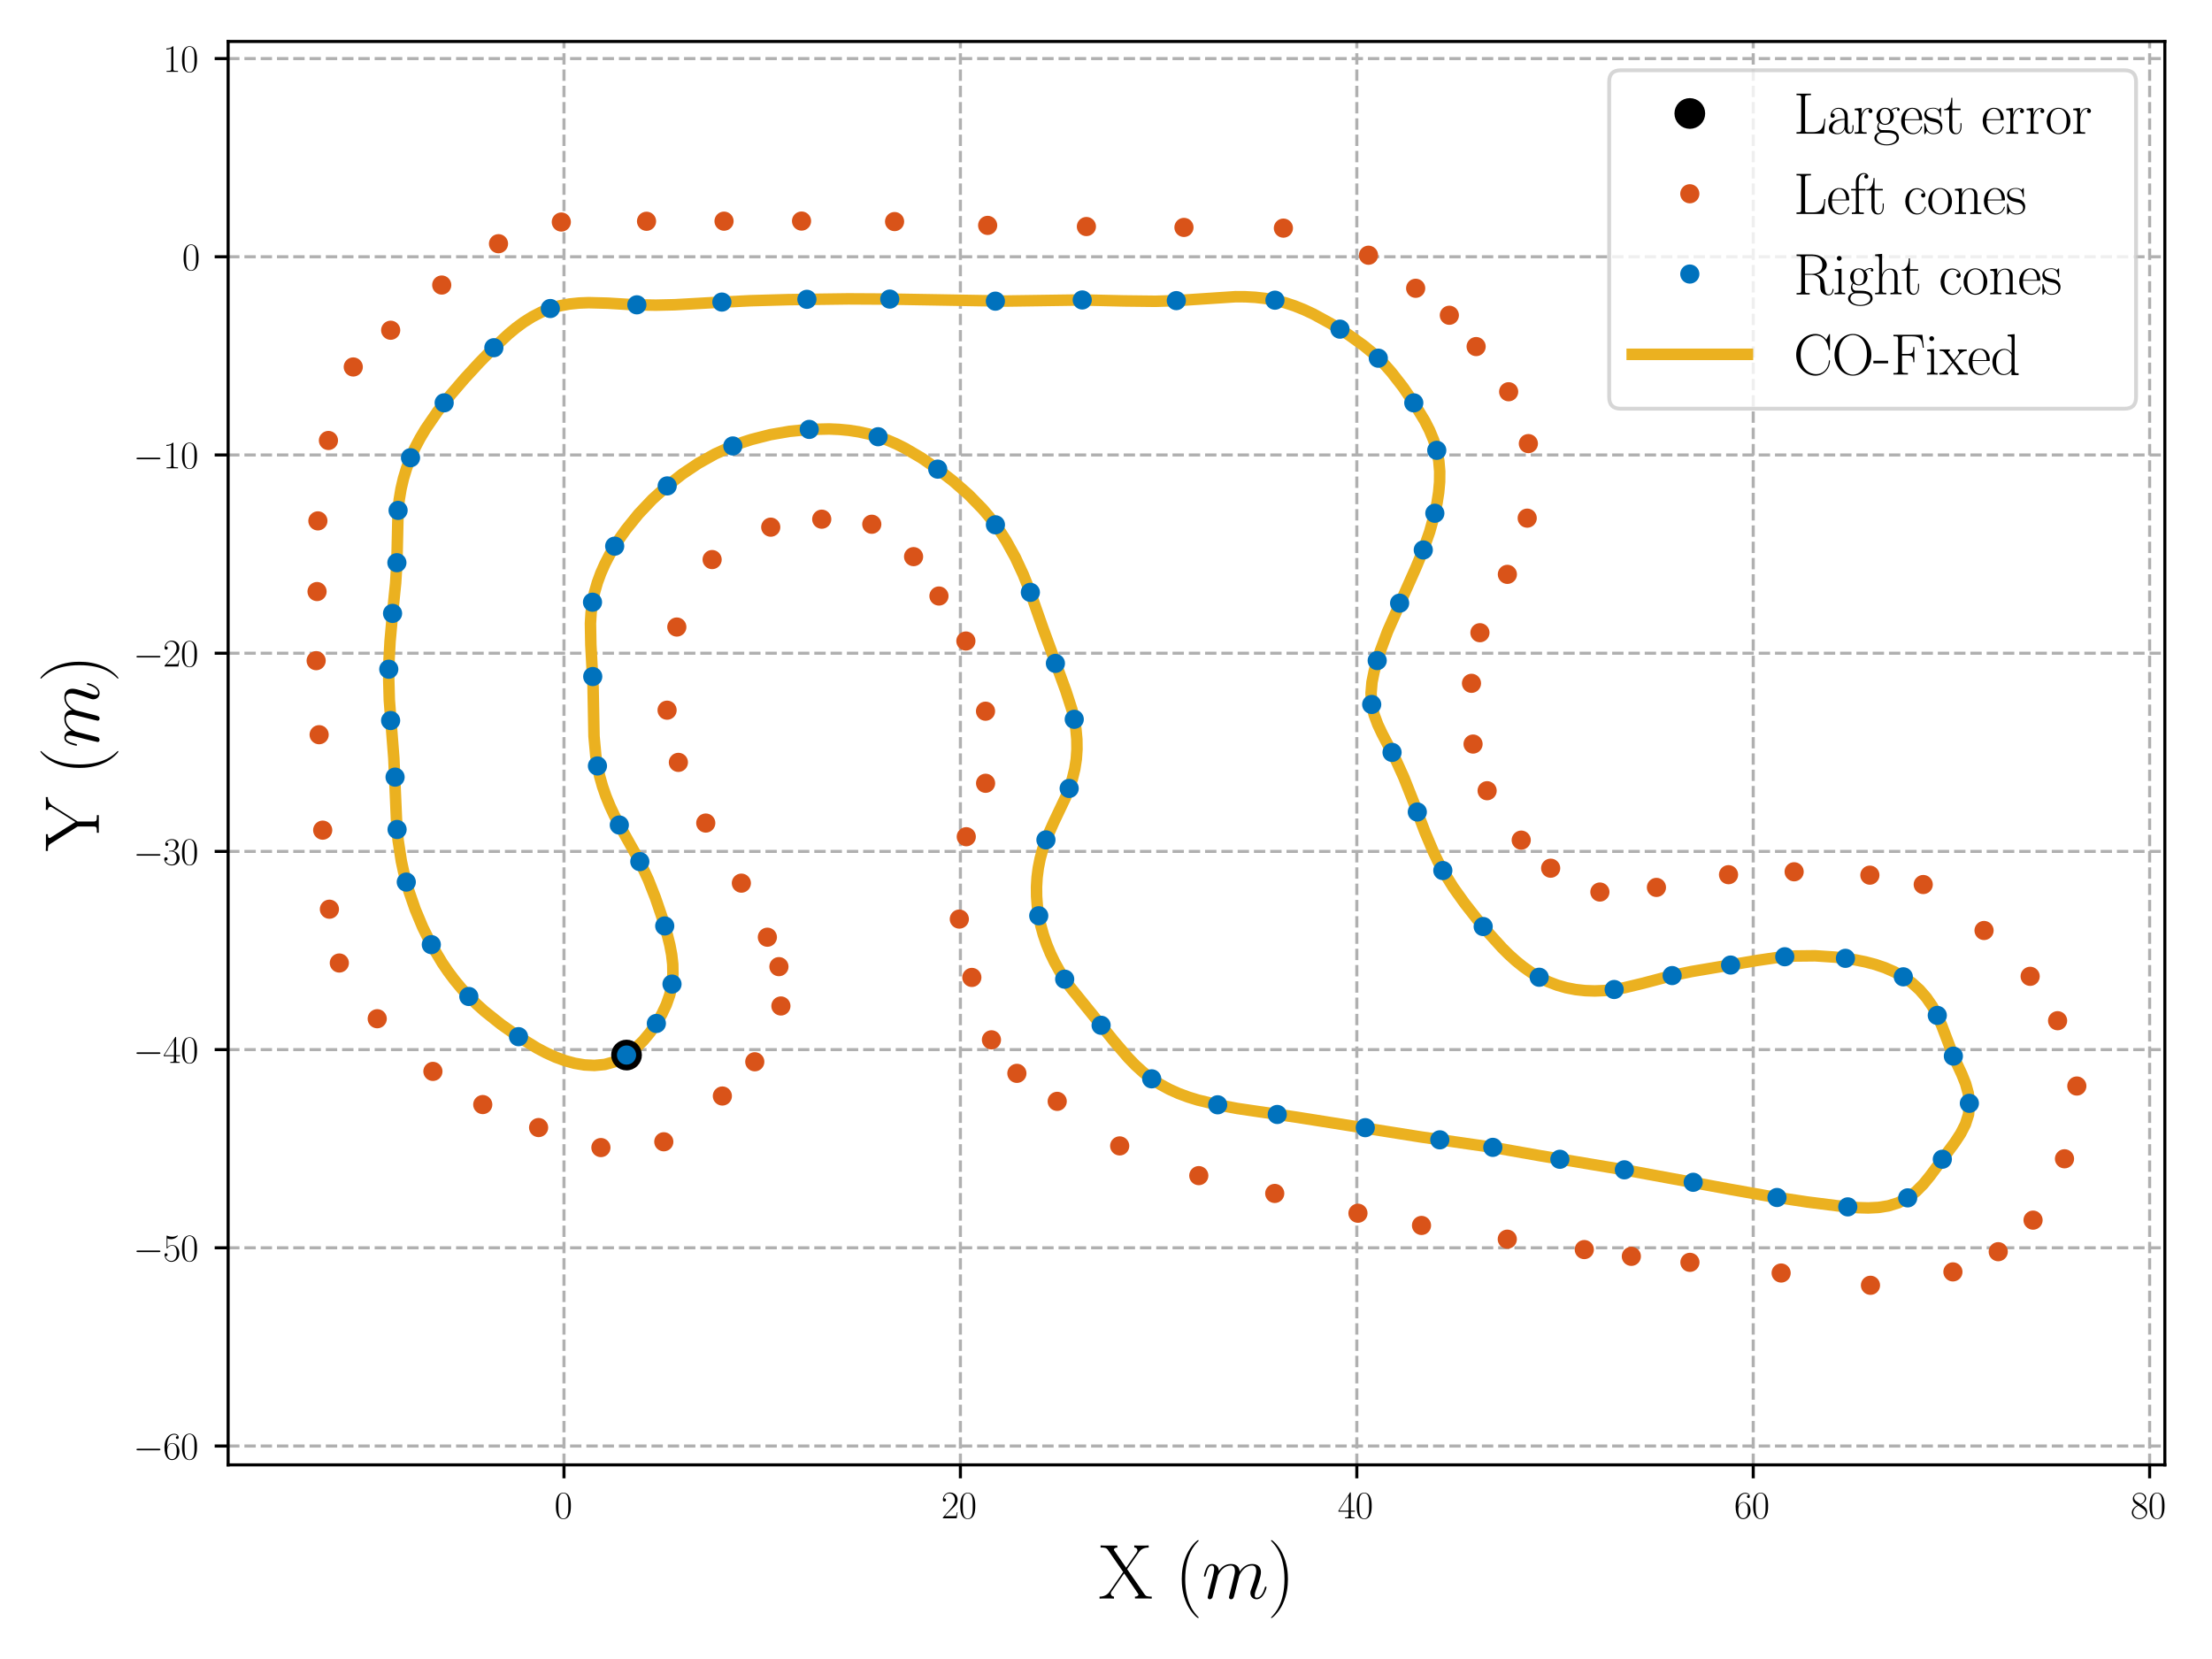 <?xml version="1.0" encoding="utf-8" standalone="no"?>
<!DOCTYPE svg PUBLIC "-//W3C//DTD SVG 1.1//EN"
  "http://www.w3.org/Graphics/SVG/1.1/DTD/svg11.dtd">
<svg xmlns:xlink="http://www.w3.org/1999/xlink" width="576pt" height="432pt" viewBox="0 0 576 432" xmlns="http://www.w3.org/2000/svg" version="1.1">
 <defs>
  <style type="text/css">*{stroke-linejoin: round; stroke-linecap: butt}</style>
 </defs>
 <g id="figure_1">
  <g id="patch_1">
   <path d="M 0 432 
L 576 432 
L 576 0 
L 0 0 
z
" style="fill: #ffffff"/>
  </g>
  <g id="axes_1">
   <g id="patch_2">
    <path d="M 59.402 381.454 
L 563.723 381.454 
L 563.723 10.8 
L 59.402 10.8 
z
" style="fill: #ffffff"/>
   </g>
   <g id="matplotlib.axis_1">
    <g id="xtick_1">
     <g id="line2d_1">
      <path d="M 146.861 381.454 
L 146.861 10.8 
" clip-path="url(#p20fcb6a737)" style="fill: none; stroke-dasharray: 2.96,1.28; stroke-dashoffset: 0; stroke: #b0b0b0; stroke-width: 0.8"/>
     </g>
     <g id="line2d_2">
      <defs>
       <path id="m876ca8ed08" d="M 0 0 
L 0 3.5 
" style="stroke: #000000; stroke-width: 0.8"/>
      </defs>
      <g>
       <use xlink:href="#m876ca8ed08" x="146.861" y="381.454" style="stroke: #000000; stroke-width: 0.8"/>
      </g>
     </g>
     <g id="text_1">
      <!-- $\mathdefault{0}$ -->
      <g transform="translate(144.371 395.372)scale(0.1 -0.1)">
       <defs>
        <path id="CMR17-30" d="M 2688 2025 
C 2688 2416 2682 3080 2413 3591 
C 2176 4039 1798 4198 1466 4198 
C 1158 4198 768 4058 525 3597 
C 269 3118 243 2524 243 2025 
C 243 1661 250 1106 448 619 
C 723 -39 1216 -128 1466 -128 
C 1760 -128 2208 -7 2470 600 
C 2662 1042 2688 1559 2688 2025 
z
M 1466 -26 
C 1056 -26 813 325 723 812 
C 653 1188 653 1738 653 2096 
C 653 2588 653 2997 736 3387 
C 858 3929 1216 4096 1466 4096 
C 1728 4096 2067 3923 2189 3400 
C 2272 3036 2278 2607 2278 2096 
C 2278 1680 2278 1169 2202 792 
C 2067 95 1690 -26 1466 -26 
z
" transform="scale(0.016)"/>
       </defs>
       <use xlink:href="#CMR17-30" transform="scale(0.996)"/>
      </g>
     </g>
    </g>
    <g id="xtick_2">
     <g id="line2d_3">
      <path d="M 250.087 381.454 
L 250.087 10.8 
" clip-path="url(#p20fcb6a737)" style="fill: none; stroke-dasharray: 2.96,1.28; stroke-dashoffset: 0; stroke: #b0b0b0; stroke-width: 0.8"/>
     </g>
     <g id="line2d_4">
      <g>
       <use xlink:href="#m876ca8ed08" x="250.087" y="381.454" style="stroke: #000000; stroke-width: 0.8"/>
      </g>
     </g>
     <g id="text_2">
      <!-- $\mathdefault{20}$ -->
      <g transform="translate(245.106 395.372)scale(0.1 -0.1)">
       <defs>
        <path id="CMR17-32" d="M 2669 989 
L 2554 989 
C 2490 536 2438 459 2413 420 
C 2381 369 1920 369 1830 369 
L 602 369 
C 832 619 1280 1072 1824 1597 
C 2214 1967 2669 2402 2669 3035 
C 2669 3790 2067 4224 1395 4224 
C 691 4224 262 3604 262 3030 
C 262 2780 448 2748 525 2748 
C 589 2748 781 2787 781 3010 
C 781 3207 614 3264 525 3264 
C 486 3264 448 3258 422 3245 
C 544 3790 915 4058 1306 4058 
C 1862 4058 2227 3617 2227 3035 
C 2227 2479 1901 2000 1536 1584 
L 262 146 
L 262 0 
L 2515 0 
L 2669 989 
z
" transform="scale(0.016)"/>
       </defs>
       <use xlink:href="#CMR17-32" transform="scale(0.996)"/>
       <use xlink:href="#CMR17-30" transform="translate(45.69 0)scale(0.996)"/>
      </g>
     </g>
    </g>
    <g id="xtick_3">
     <g id="line2d_5">
      <path d="M 353.313 381.454 
L 353.313 10.8 
" clip-path="url(#p20fcb6a737)" style="fill: none; stroke-dasharray: 2.96,1.28; stroke-dashoffset: 0; stroke: #b0b0b0; stroke-width: 0.8"/>
     </g>
     <g id="line2d_6">
      <g>
       <use xlink:href="#m876ca8ed08" x="353.313" y="381.454" style="stroke: #000000; stroke-width: 0.8"/>
      </g>
     </g>
     <g id="text_3">
      <!-- $\mathdefault{40}$ -->
      <g transform="translate(348.331 395.372)scale(0.1 -0.1)">
       <defs>
        <path id="CMR17-34" d="M 2150 4122 
C 2150 4256 2144 4256 2029 4256 
L 128 1254 
L 128 1088 
L 1779 1088 
L 1779 457 
C 1779 224 1766 160 1318 160 
L 1197 160 
L 1197 0 
C 1402 0 1747 0 1965 0 
C 2182 0 2528 0 2733 0 
L 2733 160 
L 2611 160 
C 2163 160 2150 224 2150 457 
L 2150 1088 
L 2803 1088 
L 2803 1254 
L 2150 1254 
L 2150 4122 
z
M 1798 3703 
L 1798 1254 
L 256 1254 
L 1798 3703 
z
" transform="scale(0.016)"/>
       </defs>
       <use xlink:href="#CMR17-34" transform="scale(0.996)"/>
       <use xlink:href="#CMR17-30" transform="translate(45.69 0)scale(0.996)"/>
      </g>
     </g>
    </g>
    <g id="xtick_4">
     <g id="line2d_7">
      <path d="M 456.538 381.454 
L 456.538 10.8 
" clip-path="url(#p20fcb6a737)" style="fill: none; stroke-dasharray: 2.96,1.28; stroke-dashoffset: 0; stroke: #b0b0b0; stroke-width: 0.8"/>
     </g>
     <g id="line2d_8">
      <g>
       <use xlink:href="#m876ca8ed08" x="456.538" y="381.454" style="stroke: #000000; stroke-width: 0.8"/>
      </g>
     </g>
     <g id="text_4">
      <!-- $\mathdefault{60}$ -->
      <g transform="translate(451.557 395.372)scale(0.1 -0.1)">
       <defs>
        <path id="CMR17-36" d="M 678 2176 
C 678 3690 1395 4032 1811 4032 
C 1946 4032 2272 4009 2400 3776 
C 2298 3776 2106 3776 2106 3553 
C 2106 3381 2246 3323 2336 3323 
C 2394 3323 2566 3348 2566 3560 
C 2566 3954 2246 4179 1805 4179 
C 1043 4179 243 3390 243 1984 
C 243 253 966 -128 1478 -128 
C 2099 -128 2688 427 2688 1283 
C 2688 2081 2170 2662 1517 2662 
C 1126 2662 838 2407 678 1960 
L 678 2176 
z
M 1478 25 
C 691 25 691 1200 691 1436 
C 691 1896 909 2560 1504 2560 
C 1613 2560 1926 2560 2138 2120 
C 2253 1870 2253 1609 2253 1289 
C 2253 944 2253 690 2118 434 
C 1978 171 1773 25 1478 25 
z
" transform="scale(0.016)"/>
       </defs>
       <use xlink:href="#CMR17-36" transform="scale(0.996)"/>
       <use xlink:href="#CMR17-30" transform="translate(45.69 0)scale(0.996)"/>
      </g>
     </g>
    </g>
    <g id="xtick_5">
     <g id="line2d_9">
      <path d="M 559.764 381.454 
L 559.764 10.8 
" clip-path="url(#p20fcb6a737)" style="fill: none; stroke-dasharray: 2.96,1.28; stroke-dashoffset: 0; stroke: #b0b0b0; stroke-width: 0.8"/>
     </g>
     <g id="line2d_10">
      <g>
       <use xlink:href="#m876ca8ed08" x="559.764" y="381.454" style="stroke: #000000; stroke-width: 0.8"/>
      </g>
     </g>
     <g id="text_5">
      <!-- $\mathdefault{80}$ -->
      <g transform="translate(554.783 395.372)scale(0.1 -0.1)">
       <defs>
        <path id="CMR17-38" d="M 1741 2264 
C 2144 2467 2554 2773 2554 3263 
C 2554 3841 1990 4179 1472 4179 
C 890 4179 378 3759 378 3180 
C 378 3021 416 2747 666 2505 
C 730 2442 998 2251 1171 2130 
C 883 1983 211 1634 211 934 
C 211 279 838 -128 1459 -128 
C 2144 -128 2720 362 2720 1010 
C 2720 1590 2330 1857 2074 2029 
L 1741 2264 
z
M 902 2822 
C 851 2854 595 3051 595 3351 
C 595 3739 998 4032 1459 4032 
C 1965 4032 2336 3676 2336 3262 
C 2336 2669 1670 2331 1638 2331 
C 1632 2331 1626 2331 1574 2370 
L 902 2822 
z
M 2080 1519 
C 2176 1449 2483 1240 2483 851 
C 2483 381 2010 25 1472 25 
C 890 25 448 438 448 940 
C 448 1443 838 1862 1280 2060 
L 2080 1519 
z
" transform="scale(0.016)"/>
       </defs>
       <use xlink:href="#CMR17-38" transform="scale(0.996)"/>
       <use xlink:href="#CMR17-30" transform="translate(45.69 0)scale(0.996)"/>
      </g>
     </g>
    </g>
    <g id="text_6">
     <!-- X ($m$) -->
     <g transform="translate(286.059 416.235)scale(0.2 -0.2)">
      <defs>
       <path id="CMR17-58" d="M 2336 2398 
L 3283 3753 
C 3379 3886 3571 4160 4096 4160 
L 4096 4332 
C 3949 4319 3706 4319 3552 4319 
C 3341 4319 3078 4319 2918 4332 
L 2918 4166 
C 3123 4147 3174 4020 3174 3918 
C 3174 3843 3142 3792 3098 3728 
L 2253 2513 
L 1306 3887 
C 1261 3956 1254 3975 1254 3994 
C 1254 4052 1325 4160 1536 4160 
L 1536 4319 
C 1331 4319 1018 4319 806 4319 
C 640 4319 320 4319 166 4332 
L 166 4160 
C 518 4160 634 4148 774 3951 
L 2010 2163 
L 896 549 
C 621 153 205 153 83 153 
L 83 -13 
C 230 0 474 0 627 0 
C 800 0 1101 0 1261 -13 
L 1261 153 
C 1062 172 1005 299 1005 401 
C 1005 483 1037 528 1069 572 
L 2093 2048 
L 3206 422 
C 3258 352 3258 333 3258 314 
C 3258 263 3200 153 2976 153 
L 2976 0 
C 3181 0 3494 0 3706 0 
C 3872 0 4192 0 4346 -13 
L 4346 153 
C 3936 153 3872 184 3744 363 
L 2336 2398 
z
" transform="scale(0.016)"/>
       <path id="CMR17-28" d="M 1958 -1561 
C 1958 -1555 1958 -1542 1939 -1523 
C 1645 -1224 858 -407 858 1581 
C 858 3569 1632 4379 1946 4697 
C 1946 4704 1958 4717 1958 4736 
C 1958 4755 1939 4768 1914 4768 
C 1843 4768 1299 4296 986 3594 
C 666 2887 576 2199 576 1588 
C 576 1128 621 351 1005 -471 
C 1312 -1135 1837 -1600 1914 -1600 
C 1946 -1600 1958 -1587 1958 -1561 
z
" transform="scale(0.016)"/>
       <path id="CMMI12-6d" d="M 1318 1871 
C 1331 1910 1491 2229 1728 2433 
C 1894 2586 2112 2689 2362 2689 
C 2618 2689 2707 2497 2707 2242 
C 2707 2203 2707 2076 2630 1775 
L 2470 1118 
C 2419 926 2298 453 2285 383 
C 2259 287 2221 121 2221 96 
C 2221 6 2291 -64 2387 -64 
C 2579 -64 2611 83 2669 313 
L 3053 1839 
C 3066 1890 3398 2689 4102 2689 
C 4358 2689 4448 2497 4448 2242 
C 4448 1884 4198 1188 4058 805 
C 4000 651 3968 568 3968 453 
C 3968 166 4166 -64 4474 -64 
C 5069 -64 5293 875 5293 913 
C 5293 945 5267 971 5229 971 
C 5171 971 5165 952 5133 843 
C 4986 332 4749 64 4493 64 
C 4429 64 4326 64 4326 269 
C 4326 436 4403 640 4429 710 
C 4544 1018 4832 1773 4832 2145 
C 4832 2528 4608 2816 4122 2816 
C 3693 2816 3347 2574 3091 2197 
C 3072 2542 2861 2816 2381 2816 
C 1811 2816 1510 2415 1395 2255 
C 1376 2618 1114 2816 832 2816 
C 646 2816 499 2727 378 2484 
C 262 2254 173 1865 173 1839 
C 173 1814 198 1782 243 1782 
C 294 1782 301 1788 339 1935 
C 435 2312 557 2689 813 2689 
C 960 2689 1011 2586 1011 2395 
C 1011 2254 947 2005 902 1807 
L 723 1118 
C 698 996 627 709 595 594 
C 550 428 480 128 480 96 
C 480 6 550 -64 646 -64 
C 723 -64 813 -26 864 70 
C 877 102 934 326 966 453 
L 1107 1028 
L 1318 1871 
z
" transform="scale(0.016)"/>
       <path id="CMR17-29" d="M 1683 1581 
C 1683 2040 1638 2817 1254 3639 
C 947 4303 422 4768 346 4768 
C 326 4768 301 4761 301 4729 
C 301 4717 307 4710 314 4697 
C 621 4378 1402 3568 1402 1584 
C 1402 -407 627 -1217 314 -1537 
C 307 -1549 301 -1556 301 -1568 
C 301 -1600 326 -1600 346 -1600 
C 416 -1600 960 -1128 1274 -426 
C 1594 281 1683 969 1683 1581 
z
" transform="scale(0.016)"/>
      </defs>
      <use xlink:href="#CMR17-58" transform="scale(0.996)"/>
      <use xlink:href="#CMR17-28" transform="translate(99.148 0)scale(0.996)"/>
      <use xlink:href="#CMMI12-6d" transform="translate(134.429 0)scale(0.996)"/>
      <use xlink:href="#CMR17-29" transform="translate(219.756 0)scale(0.996)"/>
     </g>
    </g>
   </g>
   <g id="matplotlib.axis_2">
    <g id="ytick_1">
     <g id="line2d_11">
      <path d="M 59.402 376.543 
L 563.723 376.543 
" clip-path="url(#p20fcb6a737)" style="fill: none; stroke-dasharray: 2.96,1.28; stroke-dashoffset: 0; stroke: #b0b0b0; stroke-width: 0.8"/>
     </g>
     <g id="line2d_12">
      <defs>
       <path id="m0cee2a6d71" d="M 0 0 
L -3.5 0 
" style="stroke: #000000; stroke-width: 0.8"/>
      </defs>
      <g>
       <use xlink:href="#m0cee2a6d71" x="59.402" y="376.543" style="stroke: #000000; stroke-width: 0.8"/>
      </g>
     </g>
     <g id="text_7">
      <!-- $\mathdefault{−60}$ -->
      <g transform="translate(34.691 380.002)scale(0.1 -0.1)">
       <defs>
        <path id="CMSY10-0" d="M 4218 1472 
C 4326 1472 4442 1472 4442 1600 
C 4442 1728 4326 1728 4218 1728 
L 755 1728 
C 646 1728 531 1728 531 1600 
C 531 1472 646 1472 755 1472 
L 4218 1472 
z
" transform="scale(0.016)"/>
       </defs>
       <use xlink:href="#CMSY10-0" transform="scale(0.996)"/>
       <use xlink:href="#CMR17-36" transform="translate(77.487 0)scale(0.996)"/>
       <use xlink:href="#CMR17-30" transform="translate(123.178 0)scale(0.996)"/>
      </g>
     </g>
    </g>
    <g id="ytick_2">
     <g id="line2d_13">
      <path d="M 59.402 324.93 
L 563.723 324.93 
" clip-path="url(#p20fcb6a737)" style="fill: none; stroke-dasharray: 2.96,1.28; stroke-dashoffset: 0; stroke: #b0b0b0; stroke-width: 0.8"/>
     </g>
     <g id="line2d_14">
      <g>
       <use xlink:href="#m0cee2a6d71" x="59.402" y="324.93" style="stroke: #000000; stroke-width: 0.8"/>
      </g>
     </g>
     <g id="text_8">
      <!-- $\mathdefault{−50}$ -->
      <g transform="translate(34.691 328.389)scale(0.1 -0.1)">
       <defs>
        <path id="CMR17-35" d="M 730 3692 
C 794 3666 1056 3584 1325 3584 
C 1920 3584 2246 3911 2432 4100 
C 2432 4157 2432 4192 2394 4192 
C 2387 4192 2374 4192 2323 4163 
C 2099 4058 1837 3973 1517 3973 
C 1325 3973 1037 3999 723 4139 
C 653 4171 640 4171 634 4171 
C 602 4171 595 4164 595 4037 
L 595 2203 
C 595 2089 595 2057 659 2057 
C 691 2057 704 2070 736 2114 
C 941 2401 1222 2522 1542 2522 
C 1766 2522 2246 2382 2246 1289 
C 2246 1085 2246 715 2054 421 
C 1894 159 1645 25 1370 25 
C 947 25 518 320 403 814 
C 429 807 480 795 506 795 
C 589 795 749 840 749 1038 
C 749 1210 627 1280 506 1280 
C 358 1280 262 1190 262 1011 
C 262 454 704 -128 1382 -128 
C 2042 -128 2669 440 2669 1264 
C 2669 2030 2170 2624 1549 2624 
C 1222 2624 947 2503 730 2274 
L 730 3692 
z
" transform="scale(0.016)"/>
       </defs>
       <use xlink:href="#CMSY10-0" transform="scale(0.996)"/>
       <use xlink:href="#CMR17-35" transform="translate(77.487 0)scale(0.996)"/>
       <use xlink:href="#CMR17-30" transform="translate(123.178 0)scale(0.996)"/>
      </g>
     </g>
    </g>
    <g id="ytick_3">
     <g id="line2d_15">
      <path d="M 59.402 273.317 
L 563.723 273.317 
" clip-path="url(#p20fcb6a737)" style="fill: none; stroke-dasharray: 2.96,1.28; stroke-dashoffset: 0; stroke: #b0b0b0; stroke-width: 0.8"/>
     </g>
     <g id="line2d_16">
      <g>
       <use xlink:href="#m0cee2a6d71" x="59.402" y="273.317" style="stroke: #000000; stroke-width: 0.8"/>
      </g>
     </g>
     <g id="text_9">
      <!-- $\mathdefault{−40}$ -->
      <g transform="translate(34.691 276.776)scale(0.1 -0.1)">
       <use xlink:href="#CMSY10-0" transform="scale(0.996)"/>
       <use xlink:href="#CMR17-34" transform="translate(77.487 0)scale(0.996)"/>
       <use xlink:href="#CMR17-30" transform="translate(123.178 0)scale(0.996)"/>
      </g>
     </g>
    </g>
    <g id="ytick_4">
     <g id="line2d_17">
      <path d="M 59.402 221.704 
L 563.723 221.704 
" clip-path="url(#p20fcb6a737)" style="fill: none; stroke-dasharray: 2.96,1.28; stroke-dashoffset: 0; stroke: #b0b0b0; stroke-width: 0.8"/>
     </g>
     <g id="line2d_18">
      <g>
       <use xlink:href="#m0cee2a6d71" x="59.402" y="221.704" style="stroke: #000000; stroke-width: 0.8"/>
      </g>
     </g>
     <g id="text_10">
      <!-- $\mathdefault{−30}$ -->
      <g transform="translate(34.691 225.164)scale(0.1 -0.1)">
       <defs>
        <path id="CMR17-33" d="M 1414 2157 
C 1984 2157 2234 1662 2234 1090 
C 2234 320 1824 25 1453 25 
C 1114 25 563 194 390 693 
C 422 680 454 680 486 680 
C 640 680 755 782 755 948 
C 755 1133 614 1216 486 1216 
C 378 1216 211 1165 211 926 
C 211 335 787 -128 1466 -128 
C 2176 -128 2720 430 2720 1085 
C 2720 1707 2208 2157 1600 2227 
C 2086 2328 2554 2756 2554 3329 
C 2554 3820 2048 4179 1472 4179 
C 890 4179 378 3829 378 3329 
C 378 3110 544 3072 627 3072 
C 762 3072 877 3155 877 3321 
C 877 3486 762 3569 627 3569 
C 602 3569 570 3569 544 3557 
C 730 3959 1235 4032 1459 4032 
C 1683 4032 2106 3925 2106 3320 
C 2106 3143 2080 2828 1862 2550 
C 1670 2304 1453 2304 1242 2284 
C 1210 2284 1062 2269 1037 2269 
C 992 2263 966 2257 966 2208 
C 966 2163 973 2157 1101 2157 
L 1414 2157 
z
" transform="scale(0.016)"/>
       </defs>
       <use xlink:href="#CMSY10-0" transform="scale(0.996)"/>
       <use xlink:href="#CMR17-33" transform="translate(77.487 0)scale(0.996)"/>
       <use xlink:href="#CMR17-30" transform="translate(123.178 0)scale(0.996)"/>
      </g>
     </g>
    </g>
    <g id="ytick_5">
     <g id="line2d_19">
      <path d="M 59.402 170.092 
L 563.723 170.092 
" clip-path="url(#p20fcb6a737)" style="fill: none; stroke-dasharray: 2.96,1.28; stroke-dashoffset: 0; stroke: #b0b0b0; stroke-width: 0.8"/>
     </g>
     <g id="line2d_20">
      <g>
       <use xlink:href="#m0cee2a6d71" x="59.402" y="170.092" style="stroke: #000000; stroke-width: 0.8"/>
      </g>
     </g>
     <g id="text_11">
      <!-- $\mathdefault{−20}$ -->
      <g transform="translate(34.691 173.551)scale(0.1 -0.1)">
       <use xlink:href="#CMSY10-0" transform="scale(0.996)"/>
       <use xlink:href="#CMR17-32" transform="translate(77.487 0)scale(0.996)"/>
       <use xlink:href="#CMR17-30" transform="translate(123.178 0)scale(0.996)"/>
      </g>
     </g>
    </g>
    <g id="ytick_6">
     <g id="line2d_21">
      <path d="M 59.402 118.479 
L 563.723 118.479 
" clip-path="url(#p20fcb6a737)" style="fill: none; stroke-dasharray: 2.96,1.28; stroke-dashoffset: 0; stroke: #b0b0b0; stroke-width: 0.8"/>
     </g>
     <g id="line2d_22">
      <g>
       <use xlink:href="#m0cee2a6d71" x="59.402" y="118.479" style="stroke: #000000; stroke-width: 0.8"/>
      </g>
     </g>
     <g id="text_12">
      <!-- $\mathdefault{−10}$ -->
      <g transform="translate(34.691 121.938)scale(0.1 -0.1)">
       <defs>
        <path id="CMR17-31" d="M 1702 4058 
C 1702 4192 1696 4192 1606 4192 
C 1357 3916 979 3827 621 3827 
C 602 3827 570 3827 563 3808 
C 557 3795 557 3782 557 3648 
C 755 3648 1088 3686 1344 3839 
L 1344 461 
C 1344 236 1331 160 781 160 
L 589 160 
L 589 0 
C 896 0 1216 0 1523 0 
C 1830 0 2150 0 2458 0 
L 2458 160 
L 2266 160 
C 1715 160 1702 230 1702 458 
L 1702 4058 
z
" transform="scale(0.016)"/>
       </defs>
       <use xlink:href="#CMSY10-0" transform="scale(0.996)"/>
       <use xlink:href="#CMR17-31" transform="translate(77.487 0)scale(0.996)"/>
       <use xlink:href="#CMR17-30" transform="translate(123.178 0)scale(0.996)"/>
      </g>
     </g>
    </g>
    <g id="ytick_7">
     <g id="line2d_23">
      <path d="M 59.402 66.866 
L 563.723 66.866 
" clip-path="url(#p20fcb6a737)" style="fill: none; stroke-dasharray: 2.96,1.28; stroke-dashoffset: 0; stroke: #b0b0b0; stroke-width: 0.8"/>
     </g>
     <g id="line2d_24">
      <g>
       <use xlink:href="#m0cee2a6d71" x="59.402" y="66.866" style="stroke: #000000; stroke-width: 0.8"/>
      </g>
     </g>
     <g id="text_13">
      <!-- $\mathdefault{0}$ -->
      <g transform="translate(47.421 70.325)scale(0.1 -0.1)">
       <use xlink:href="#CMR17-30" transform="scale(0.996)"/>
      </g>
     </g>
    </g>
    <g id="ytick_8">
     <g id="line2d_25">
      <path d="M 59.402 15.253 
L 563.723 15.253 
" clip-path="url(#p20fcb6a737)" style="fill: none; stroke-dasharray: 2.96,1.28; stroke-dashoffset: 0; stroke: #b0b0b0; stroke-width: 0.8"/>
     </g>
     <g id="line2d_26">
      <g>
       <use xlink:href="#m0cee2a6d71" x="59.402" y="15.253" style="stroke: #000000; stroke-width: 0.8"/>
      </g>
     </g>
     <g id="text_14">
      <!-- $\mathdefault{10}$ -->
      <g transform="translate(42.439 18.712)scale(0.1 -0.1)">
       <use xlink:href="#CMR17-31" transform="scale(0.996)"/>
       <use xlink:href="#CMR17-30" transform="translate(45.69 0)scale(0.996)"/>
      </g>
     </g>
    </g>
    <g id="text_15">
     <!-- Y ($m$) -->
     <g transform="translate(25.726 221.631)rotate(-90)scale(0.2 -0.2)">
      <defs>
       <path id="CMR17-59" d="M 3706 3766 
C 3955 4160 4301 4160 4416 4160 
L 4416 4332 
C 4269 4319 4102 4319 3942 4319 
C 3782 4319 3526 4319 3373 4332 
L 3373 4160 
C 3533 4160 3616 4077 3616 3957 
C 3616 3881 3584 3830 3533 3747 
L 2381 1912 
L 1120 3912 
C 1075 3988 1069 3994 1069 4039 
C 1069 4160 1293 4160 1382 4160 
L 1382 4319 
C 1178 4319 864 4319 653 4319 
C 486 4319 166 4319 13 4332 
L 13 4160 
C 378 4160 480 4141 595 3958 
L 2010 1728 
L 2010 445 
C 2010 160 1939 160 1498 160 
L 1498 0 
C 1683 0 2016 0 2214 0 
C 2413 0 2752 0 2938 0 
L 2938 160 
C 2477 160 2419 160 2419 471 
L 2419 1728 
L 3706 3766 
z
" transform="scale(0.016)"/>
      </defs>
      <use xlink:href="#CMR17-59" transform="scale(0.996)"/>
      <use xlink:href="#CMR17-28" transform="translate(99.148 0)scale(0.996)"/>
      <use xlink:href="#CMMI12-6d" transform="translate(134.429 0)scale(0.996)"/>
      <use xlink:href="#CMR17-29" transform="translate(219.756 0)scale(0.996)"/>
     </g>
    </g>
   </g>
   <g id="line2d_27">
    <defs>
     <path id="mcbbede710e" d="M 0 2 
C 0.53 2 1.039 1.789 1.414 1.414 
C 1.789 1.039 2 0.53 2 0 
C 2 -0.53 1.789 -1.039 1.414 -1.414 
C 1.039 -1.789 0.53 -2 0 -2 
C -0.53 -2 -1.039 -1.789 -1.414 -1.414 
C -1.789 -1.039 -2 -0.53 -2 0 
C -2 0.53 -1.789 1.039 -1.414 1.414 
C -1.039 1.789 -0.53 2 0 2 
z
" style="stroke: #d95319"/>
    </defs>
    <g clip-path="url(#p20fcb6a737)">
     <use xlink:href="#mcbbede710e" x="168.354" y="57.619" style="fill: #d95319; stroke: #d95319"/>
     <use xlink:href="#mcbbede710e" x="188.537" y="57.593" style="fill: #d95319; stroke: #d95319"/>
     <use xlink:href="#mcbbede710e" x="208.72" y="57.566" style="fill: #d95319; stroke: #d95319"/>
     <use xlink:href="#mcbbede710e" x="232.946" y="57.699" style="fill: #d95319; stroke: #d95319"/>
     <use xlink:href="#mcbbede710e" x="257.183" y="58.692" style="fill: #d95319; stroke: #d95319"/>
     <use xlink:href="#mcbbede710e" x="282.896" y="58.991" style="fill: #d95319; stroke: #d95319"/>
     <use xlink:href="#mcbbede710e" x="308.301" y="59.22" style="fill: #d95319; stroke: #d95319"/>
     <use xlink:href="#mcbbede710e" x="334.194" y="59.403" style="fill: #d95319; stroke: #d95319"/>
     <use xlink:href="#mcbbede710e" x="356.355" y="66.462" style="fill: #d95319; stroke: #d95319"/>
     <use xlink:href="#mcbbede710e" x="368.637" y="75.07" style="fill: #d95319; stroke: #d95319"/>
     <use xlink:href="#mcbbede710e" x="377.405" y="82.094" style="fill: #d95319; stroke: #d95319"/>
     <use xlink:href="#mcbbede710e" x="384.381" y="90.247" style="fill: #d95319; stroke: #d95319"/>
     <use xlink:href="#mcbbede710e" x="392.849" y="102.01" style="fill: #d95319; stroke: #d95319"/>
     <use xlink:href="#mcbbede710e" x="397.983" y="115.515" style="fill: #d95319; stroke: #d95319"/>
     <use xlink:href="#mcbbede710e" x="397.681" y="134.925" style="fill: #d95319; stroke: #d95319"/>
     <use xlink:href="#mcbbede710e" x="392.516" y="149.562" style="fill: #d95319; stroke: #d95319"/>
     <use xlink:href="#mcbbede710e" x="385.371" y="164.757" style="fill: #d95319; stroke: #d95319"/>
     <use xlink:href="#mcbbede710e" x="383.172" y="177.935" style="fill: #d95319; stroke: #d95319"/>
     <use xlink:href="#mcbbede710e" x="383.582" y="193.752" style="fill: #d95319; stroke: #d95319"/>
     <use xlink:href="#mcbbede710e" x="387.243" y="205.903" style="fill: #d95319; stroke: #d95319"/>
     <use xlink:href="#mcbbede710e" x="396.123" y="218.768" style="fill: #d95319; stroke: #d95319"/>
     <use xlink:href="#mcbbede710e" x="403.788" y="226.078" style="fill: #d95319; stroke: #d95319"/>
     <use xlink:href="#mcbbede710e" x="416.608" y="232.284" style="fill: #d95319; stroke: #d95319"/>
     <use xlink:href="#mcbbede710e" x="431.331" y="231.081" style="fill: #d95319; stroke: #d95319"/>
     <use xlink:href="#mcbbede710e" x="450.104" y="227.767" style="fill: #d95319; stroke: #d95319"/>
     <use xlink:href="#mcbbede710e" x="467.19" y="227.01" style="fill: #d95319; stroke: #d95319"/>
     <use xlink:href="#mcbbede710e" x="486.911" y="227.889" style="fill: #d95319; stroke: #d95319"/>
     <use xlink:href="#mcbbede710e" x="500.806" y="230.33" style="fill: #d95319; stroke: #d95319"/>
     <use xlink:href="#mcbbede710e" x="516.642" y="242.299" style="fill: #d95319; stroke: #d95319"/>
     <use xlink:href="#mcbbede710e" x="528.648" y="254.233" style="fill: #d95319; stroke: #d95319"/>
     <use xlink:href="#mcbbede710e" x="535.794" y="265.792" style="fill: #d95319; stroke: #d95319"/>
     <use xlink:href="#mcbbede710e" x="540.8" y="282.8" style="fill: #d95319; stroke: #d95319"/>
     <use xlink:href="#mcbbede710e" x="537.591" y="301.746" style="fill: #d95319; stroke: #d95319"/>
     <use xlink:href="#mcbbede710e" x="529.403" y="317.722" style="fill: #d95319; stroke: #d95319"/>
     <use xlink:href="#mcbbede710e" x="520.337" y="325.939" style="fill: #d95319; stroke: #d95319"/>
     <use xlink:href="#mcbbede710e" x="508.536" y="331.197" style="fill: #d95319; stroke: #d95319"/>
     <use xlink:href="#mcbbede710e" x="487.065" y="334.687" style="fill: #d95319; stroke: #d95319"/>
     <use xlink:href="#mcbbede710e" x="463.806" y="331.491" style="fill: #d95319; stroke: #d95319"/>
     <use xlink:href="#mcbbede710e" x="440.054" y="328.714" style="fill: #d95319; stroke: #d95319"/>
     <use xlink:href="#mcbbede710e" x="424.799" y="327.146" style="fill: #d95319; stroke: #d95319"/>
     <use xlink:href="#mcbbede710e" x="412.547" y="325.387" style="fill: #d95319; stroke: #d95319"/>
     <use xlink:href="#mcbbede710e" x="392.493" y="322.679" style="fill: #d95319; stroke: #d95319"/>
     <use xlink:href="#mcbbede710e" x="370.157" y="319.103" style="fill: #d95319; stroke: #d95319"/>
     <use xlink:href="#mcbbede710e" x="353.609" y="315.923" style="fill: #d95319; stroke: #d95319"/>
     <use xlink:href="#mcbbede710e" x="331.939" y="310.769" style="fill: #d95319; stroke: #d95319"/>
     <use xlink:href="#mcbbede710e" x="312.161" y="306.131" style="fill: #d95319; stroke: #d95319"/>
     <use xlink:href="#mcbbede710e" x="291.566" y="298.392" style="fill: #d95319; stroke: #d95319"/>
     <use xlink:href="#mcbbede710e" x="275.295" y="286.791" style="fill: #d95319; stroke: #d95319"/>
     <use xlink:href="#mcbbede710e" x="264.794" y="279.499" style="fill: #d95319; stroke: #d95319"/>
     <use xlink:href="#mcbbede710e" x="258.171" y="270.769" style="fill: #d95319; stroke: #d95319"/>
     <use xlink:href="#mcbbede710e" x="253.066" y="254.518" style="fill: #d95319; stroke: #d95319"/>
     <use xlink:href="#mcbbede710e" x="249.807" y="239.327" style="fill: #d95319; stroke: #d95319"/>
     <use xlink:href="#mcbbede710e" x="251.615" y="217.881" style="fill: #d95319; stroke: #d95319"/>
     <use xlink:href="#mcbbede710e" x="256.645" y="203.965" style="fill: #d95319; stroke: #d95319"/>
     <use xlink:href="#mcbbede710e" x="256.627" y="185.196" style="fill: #d95319; stroke: #d95319"/>
     <use xlink:href="#mcbbede710e" x="251.512" y="166.92" style="fill: #d95319; stroke: #d95319"/>
     <use xlink:href="#mcbbede710e" x="244.502" y="155.202" style="fill: #d95319; stroke: #d95319"/>
     <use xlink:href="#mcbbede710e" x="237.894" y="144.947" style="fill: #d95319; stroke: #d95319"/>
     <use xlink:href="#mcbbede710e" x="227.011" y="136.512" style="fill: #d95319; stroke: #d95319"/>
     <use xlink:href="#mcbbede710e" x="213.978" y="135.195" style="fill: #d95319; stroke: #d95319"/>
     <use xlink:href="#mcbbede710e" x="200.7" y="137.272" style="fill: #d95319; stroke: #d95319"/>
     <use xlink:href="#mcbbede710e" x="185.436" y="145.711" style="fill: #d95319; stroke: #d95319"/>
     <use xlink:href="#mcbbede710e" x="176.241" y="163.278" style="fill: #d95319; stroke: #d95319"/>
     <use xlink:href="#mcbbede710e" x="173.707" y="184.932" style="fill: #d95319; stroke: #d95319"/>
     <use xlink:href="#mcbbede710e" x="176.651" y="198.521" style="fill: #d95319; stroke: #d95319"/>
     <use xlink:href="#mcbbede710e" x="183.778" y="214.32" style="fill: #d95319; stroke: #d95319"/>
     <use xlink:href="#mcbbede710e" x="193.05" y="229.969" style="fill: #d95319; stroke: #d95319"/>
     <use xlink:href="#mcbbede710e" x="199.821" y="244.047" style="fill: #d95319; stroke: #d95319"/>
     <use xlink:href="#mcbbede710e" x="202.831" y="251.713" style="fill: #d95319; stroke: #d95319"/>
     <use xlink:href="#mcbbede710e" x="203.346" y="261.955" style="fill: #d95319; stroke: #d95319"/>
     <use xlink:href="#mcbbede710e" x="196.544" y="276.484" style="fill: #d95319; stroke: #d95319"/>
     <use xlink:href="#mcbbede710e" x="188.102" y="285.399" style="fill: #d95319; stroke: #d95319"/>
     <use xlink:href="#mcbbede710e" x="172.852" y="297.317" style="fill: #d95319; stroke: #d95319"/>
     <use xlink:href="#mcbbede710e" x="156.475" y="298.826" style="fill: #d95319; stroke: #d95319"/>
     <use xlink:href="#mcbbede710e" x="140.251" y="293.614" style="fill: #d95319; stroke: #d95319"/>
     <use xlink:href="#mcbbede710e" x="125.71" y="287.628" style="fill: #d95319; stroke: #d95319"/>
     <use xlink:href="#mcbbede710e" x="112.73" y="278.989" style="fill: #d95319; stroke: #d95319"/>
     <use xlink:href="#mcbbede710e" x="98.228" y="265.275" style="fill: #d95319; stroke: #d95319"/>
     <use xlink:href="#mcbbede710e" x="88.359" y="250.767" style="fill: #d95319; stroke: #d95319"/>
     <use xlink:href="#mcbbede710e" x="85.778" y="236.756" style="fill: #d95319; stroke: #d95319"/>
     <use xlink:href="#mcbbede710e" x="84.03" y="216.171" style="fill: #d95319; stroke: #d95319"/>
     <use xlink:href="#mcbbede710e" x="83.102" y="191.317" style="fill: #d95319; stroke: #d95319"/>
     <use xlink:href="#mcbbede710e" x="82.326" y="172.039" style="fill: #d95319; stroke: #d95319"/>
     <use xlink:href="#mcbbede710e" x="82.56" y="154.04" style="fill: #d95319; stroke: #d95319"/>
     <use xlink:href="#mcbbede710e" x="82.778" y="135.637" style="fill: #d95319; stroke: #d95319"/>
     <use xlink:href="#mcbbede710e" x="85.524" y="114.701" style="fill: #d95319; stroke: #d95319"/>
     <use xlink:href="#mcbbede710e" x="91.99" y="95.557" style="fill: #d95319; stroke: #d95319"/>
     <use xlink:href="#mcbbede710e" x="101.733" y="85.993" style="fill: #d95319; stroke: #d95319"/>
     <use xlink:href="#mcbbede710e" x="115.026" y="74.223" style="fill: #d95319; stroke: #d95319"/>
     <use xlink:href="#mcbbede710e" x="129.808" y="63.465" style="fill: #d95319; stroke: #d95319"/>
     <use xlink:href="#mcbbede710e" x="146.166" y="57.816" style="fill: #d95319; stroke: #d95319"/>
    </g>
   </g>
   <g id="line2d_28">
    <path d="M 165.834 79.376 
L 170.762 79.466 
L 175.684 79.355 
L 185.517 78.805 
L 195.351 78.307 
L 205.193 78.029 
L 220.903 77.824 
L 231.691 77.883 
L 261.709 78.395 
L 281.816 78.109 
L 292.7 78.36 
L 300.864 78.455 
L 306.308 78.282 
L 321.717 77.262 
L 324.286 77.277 
L 326.855 77.417 
L 329.425 77.707 
L 331.996 78.169 
L 334.601 78.826 
L 337.127 79.661 
L 339.584 80.65 
L 341.982 81.772 
L 346.642 84.321 
L 351.028 87.077 
L 355.101 89.998 
L 357.043 91.584 
L 358.906 93.273 
L 360.653 95.047 
L 362.297 96.903 
L 365.34 100.81 
L 368.146 104.905 
L 371.014 109.618 
L 372.257 112.067 
L 373.309 114.608 
L 374.128 117.262 
L 374.665 120.013 
L 374.897 122.754 
L 374.871 125.488 
L 374.627 128.215 
L 374.202 130.937 
L 373.63 133.654 
L 372.279 138.481 
L 370.618 143.21 
L 368.675 147.877 
L 361.309 164.448 
L 359.451 169.464 
L 358.622 172.012 
L 357.83 174.814 
L 357.261 177.644 
L 357.018 180.515 
L 357.188 183.438 
L 357.819 186.117 
L 358.769 188.662 
L 359.929 191.117 
L 363.571 198.081 
L 365.564 202.466 
L 368.22 209.186 
L 371.042 216.628 
L 373.203 221.733 
L 374.404 224.233 
L 375.709 226.688 
L 378.423 231.062 
L 381.409 235.239 
L 384.582 239.283 
L 387.822 243.161 
L 391.144 246.821 
L 392.889 248.558 
L 394.712 250.209 
L 396.627 251.757 
L 398.652 253.185 
L 400.803 254.474 
L 403.121 255.622 
L 405.478 256.529 
L 407.872 257.212 
L 410.3 257.684 
L 412.761 257.958 
L 415.253 258.041 
L 417.775 257.94 
L 420.326 257.663 
L 422.882 257.225 
L 427.916 256.019 
L 435.426 254.037 
L 440.474 252.985 
L 457.676 250.077 
L 462.382 249.386 
L 467.389 248.941 
L 472.659 248.886 
L 477.919 249.236 
L 483.184 249.955 
L 485.785 250.479 
L 488.339 251.149 
L 490.837 251.997 
L 493.267 253.057 
L 495.618 254.362 
L 497.868 255.947 
L 499.864 257.756 
L 501.621 259.776 
L 503.151 261.996 
L 504.466 264.405 
L 505.612 267.018 
L 508.654 275.013 
L 510.861 279.747 
L 511.832 282.158 
L 512.528 284.663 
L 512.822 287.304 
L 512.608 290.195 
L 511.775 292.787 
L 510.546 295.187 
L 509.057 297.461 
L 502.564 306.238 
L 500.852 308.331 
L 498.947 310.252 
L 496.762 311.921 
L 494.296 313.21 
L 491.754 313.998 
L 489.156 314.413 
L 486.515 314.547 
L 483.844 314.474 
L 478.51 313.995 
L 470.606 312.997 
L 460.293 311.429 
L 450.589 309.703 
L 422.981 304.621 
L 401.198 300.975 
L 388.727 298.77 
L 380.447 297.576 
L 370.062 296.069 
L 337.695 290.926 
L 322.233 288.653 
L 317.081 287.69 
L 311.902 286.44 
L 309.374 285.657 
L 306.901 284.736 
L 304.491 283.654 
L 302.153 282.39 
L 299.894 280.925 
L 297.698 279.231 
L 295.663 277.385 
L 293.756 275.418 
L 290.187 271.253 
L 278.704 257.073 
L 277.242 254.977 
L 275.863 252.787 
L 274.617 250.543 
L 273.507 248.243 
L 272.537 245.885 
L 271.707 243.471 
L 271.021 240.997 
L 270.485 238.462 
L 270.121 235.936 
L 269.93 233.427 
L 269.908 230.933 
L 270.055 228.455 
L 270.373 225.994 
L 270.862 223.549 
L 271.524 221.12 
L 272.358 218.707 
L 274.339 214.225 
L 277.5 207.586 
L 278.409 205.308 
L 279.248 202.783 
L 279.867 200.243 
L 280.262 197.686 
L 280.44 195.114 
L 280.408 192.525 
L 280.17 189.922 
L 279.733 187.304 
L 279.129 184.805 
L 277.559 179.929 
L 271.548 163.5 
L 268.303 154.246 
L 266.456 149.627 
L 264.371 145.132 
L 261.976 140.797 
L 260.642 138.7 
L 259.208 136.655 
L 257.598 134.564 
L 255.897 132.568 
L 252.249 128.832 
L 248.324 125.383 
L 244.179 122.162 
L 240 119.278 
L 235.646 116.716 
L 233.384 115.591 
L 231.055 114.589 
L 228.652 113.725 
L 226.139 112.999 
L 223.608 112.448 
L 221.06 112.059 
L 218.496 111.815 
L 215.918 111.702 
L 210.726 111.815 
L 205.626 112.316 
L 200.606 113.185 
L 195.671 114.443 
L 193.237 115.229 
L 190.827 116.125 
L 186.234 118.198 
L 181.865 120.64 
L 177.705 123.424 
L 173.74 126.529 
L 169.857 130.047 
L 166.279 133.83 
L 163.009 137.882 
L 161.493 140.012 
L 160.063 142.217 
L 158.724 144.501 
L 157.517 146.838 
L 156.456 149.233 
L 155.555 151.69 
L 154.828 154.217 
L 154.287 156.817 
L 153.918 159.583 
L 153.754 162.348 
L 153.853 167.877 
L 154.433 178.759 
L 154.68 191.719 
L 155.155 196.882 
L 155.574 199.455 
L 156.159 202.153 
L 156.904 204.791 
L 157.801 207.374 
L 158.838 209.904 
L 160 212.388 
L 162.601 217.217 
L 166.61 224.361 
L 168.792 229.021 
L 170.671 233.797 
L 172.329 238.659 
L 173.806 243.589 
L 174.424 246.074 
L 174.9 248.578 
L 175.183 251.105 
L 175.228 253.662 
L 174.989 256.255 
L 174.419 258.997 
L 173.513 261.604 
L 172.329 264.102 
L 170.915 266.508 
L 169.282 268.856 
L 167.464 271.029 
L 165.432 273 
L 163.147 274.733 
L 160.228 276.423 
L 157.467 277.189 
L 154.793 277.437 
L 152.184 277.309 
L 149.626 276.876 
L 147.112 276.186 
L 144.636 275.272 
L 142.194 274.161 
L 139.78 272.883 
L 135.018 269.946 
L 130.468 266.751 
L 126.132 263.292 
L 124.066 261.436 
L 122.081 259.481 
L 120.188 257.422 
L 118.41 255.281 
L 116.74 253.062 
L 115.172 250.769 
L 112.314 245.981 
L 110.08 241.476 
L 108.141 236.853 
L 106.5 232.111 
L 105.098 226.991 
L 104.51 224.27 
L 103.664 218.77 
L 103.235 213.268 
L 102.555 197.444 
L 101.377 182.286 
L 101.227 176.937 
L 101.305 171.832 
L 101.571 166.984 
L 102.221 159.729 
L 103.022 151.819 
L 103.351 146.527 
L 103.663 132.905 
L 103.96 130.08 
L 104.426 127.294 
L 105.069 124.55 
L 105.892 121.849 
L 106.896 119.19 
L 108.06 116.625 
L 109.365 114.147 
L 110.794 111.745 
L 113.958 107.129 
L 117.397 102.743 
L 120.997 98.555 
L 124.737 94.493 
L 128.601 90.542 
L 132.378 87.016 
L 134.353 85.379 
L 136.415 83.865 
L 138.58 82.502 
L 140.87 81.317 
L 143.301 80.336 
L 145.779 79.628 
L 148.268 79.168 
L 150.765 78.911 
L 153.269 78.814 
L 158.291 78.945 
L 163.32 79.249 
L 163.32 79.249 
" clip-path="url(#p20fcb6a737)" style="fill: none; stroke: #ebb120; stroke-width: 3; stroke-linecap: square"/>
   </g>
   <g id="patch_3">
    <path d="M 59.402 381.454 
L 59.402 10.8 
" style="fill: none; stroke: #000000; stroke-width: 0.8; stroke-linejoin: miter; stroke-linecap: square"/>
   </g>
   <g id="patch_4">
    <path d="M 563.723 381.454 
L 563.723 10.8 
" style="fill: none; stroke: #000000; stroke-width: 0.8; stroke-linejoin: miter; stroke-linecap: square"/>
   </g>
   <g id="patch_5">
    <path d="M 59.402 381.454 
L 563.723 381.454 
" style="fill: none; stroke: #000000; stroke-width: 0.8; stroke-linejoin: miter; stroke-linecap: square"/>
   </g>
   <g id="patch_6">
    <path d="M 59.402 10.8 
L 563.723 10.8 
" style="fill: none; stroke: #000000; stroke-width: 0.8; stroke-linejoin: miter; stroke-linecap: square"/>
   </g>
   <g id="legend_1">
    <g id="patch_7">
     <path d="M 422.024 106.423 
L 553.223 106.423 
Q 556.223 106.423 556.223 103.423 
L 556.223 21.3 
Q 556.223 18.3 553.223 18.3 
L 422.024 18.3 
Q 419.024 18.3 419.024 21.3 
L 419.024 103.423 
Q 419.024 106.423 422.024 106.423 
z
" style="fill: #ffffff; opacity: 0.8; stroke: #cccccc; stroke-linejoin: miter"/>
    </g>
    <g id="line2d_29">
     <defs>
      <path id="mcf559e43f7" d="M 0 3.5 
C 0.928 3.5 1.819 3.131 2.475 2.475 
C 3.131 1.819 3.5 0.928 3.5 0 
C 3.5 -0.928 3.131 -1.819 2.475 -2.475 
C 1.819 -3.131 0.928 -3.5 0 -3.5 
C -0.928 -3.5 -1.819 -3.131 -2.475 -2.475 
C -3.131 -1.819 -3.5 -0.928 -3.5 0 
C -3.5 0.928 -3.131 1.819 -2.475 2.475 
C -1.819 3.131 -0.928 3.5 0 3.5 
z
" style="stroke: #000000"/>
     </defs>
     <g>
      <use xlink:href="#mcf559e43f7" x="440.024" y="29.55" style="stroke: #000000"/>
     </g>
    </g>
    <g id="text_16">
     <!-- Largest error -->
     <g transform="translate(467.024 34.8)scale(0.15 -0.15)">
      <defs>
       <path id="CMR17-4c" d="M 3469 1615 
L 3354 1615 
C 3302 983 3219 166 2125 166 
L 1530 166 
C 1274 166 1261 197 1261 414 
L 1261 3898 
C 1261 4129 1274 4192 1760 4192 
L 1901 4192 
L 1901 4352 
C 1638 4352 1331 4352 1069 4352 
C 870 4352 512 4352 326 4352 
L 326 4192 
C 768 4192 838 4192 838 3905 
L 838 452 
C 838 166 768 166 326 166 
L 326 0 
L 3315 0 
L 3469 1615 
z
" transform="scale(0.016)"/>
       <path id="CMR17-61" d="M 2304 1653 
C 2304 2072 2304 2294 2035 2543 
C 1798 2752 1523 2816 1306 2816 
C 800 2816 435 2407 435 1971 
C 435 1728 627 1728 666 1728 
C 749 1728 896 1778 896 1954 
C 896 2112 774 2181 666 2181 
C 640 2181 608 2174 589 2168 
C 723 2592 1069 2714 1293 2714 
C 1613 2714 1965 2429 1965 1885 
L 1965 1600 
C 1587 1600 1133 1549 774 1357 
C 371 1133 256 813 256 570 
C 256 77 832 -64 1171 -64 
C 1523 -64 1850 139 1990 511 
C 2003 233 2182 -18 2464 -18 
C 2598 -18 2938 70 2938 567 
L 2938 920 
L 2822 920 
L 2822 562 
C 2822 178 2650 128 2566 128 
C 2304 128 2304 458 2304 738 
L 2304 1653 
z
M 1965 870 
C 1965 317 1568 38 1216 38 
C 896 38 646 275 646 570 
C 646 761 730 1100 1101 1305 
C 1408 1478 1760 1504 1965 1504 
L 1965 870 
z
" transform="scale(0.016)"/>
       <path id="CMR17-72" d="M 960 1497 
C 960 2112 1222 2688 1702 2688 
C 1747 2688 1792 2682 1837 2662 
C 1837 2662 1696 2617 1696 2452 
C 1696 2298 1818 2234 1914 2234 
C 1990 2234 2131 2279 2131 2458 
C 2131 2663 1926 2790 1709 2790 
C 1222 2790 1011 2317 947 2093 
L 941 2093 
L 941 2790 
L 198 2720 
L 198 2554 
C 576 2554 634 2515 634 2208 
L 634 428 
C 634 184 608 153 198 153 
L 198 -13 
C 352 0 646 0 813 0 
C 998 0 1325 0 1498 -13 
L 1498 153 
C 1037 153 960 153 960 440 
L 960 1497 
z
" transform="scale(0.016)"/>
       <path id="CMR17-67" d="M 710 1164 
C 832 1068 1043 960 1299 960 
C 1805 960 2240 1357 2240 1888 
C 2240 2054 2189 2310 1997 2509 
C 2176 2692 2438 2752 2586 2752 
C 2611 2752 2650 2752 2682 2734 
C 2656 2728 2598 2703 2598 2605 
C 2598 2527 2656 2471 2739 2471 
C 2835 2471 2886 2533 2886 2614 
C 2886 2731 2790 2854 2586 2854 
C 2330 2854 2106 2738 1926 2580 
C 1734 2753 1504 2816 1299 2816 
C 794 2816 358 2419 358 1888 
C 358 1522 570 1292 634 1228 
C 442 1004 442 743 442 711 
C 442 545 506 302 723 168 
C 390 85 128 -169 128 -486 
C 128 -943 736 -1280 1466 -1280 
C 2170 -1280 2803 -956 2803 -479 
C 2803 384 1856 384 1363 384 
C 1216 384 954 384 922 391 
C 723 423 589 602 589 826 
C 589 883 589 1024 710 1164 
z
M 1299 1068 
C 736 1068 736 1760 736 1889 
C 736 2016 736 2708 1299 2708 
C 1862 2708 1862 2016 1862 1889 
C 1862 1760 1862 1068 1299 1068 
z
M 1466 -1171 
C 826 -1171 384 -835 384 -486 
C 384 -289 493 -105 634 -4 
C 794 104 858 104 1293 104 
C 1818 104 2547 104 2547 -486 
C 2547 -835 2106 -1171 1466 -1171 
z
" transform="scale(0.016)"/>
       <path id="CMR17-65" d="M 2438 1472 
C 2464 1498 2464 1511 2464 1576 
C 2464 2238 2118 2816 1389 2816 
C 710 2816 173 2169 173 1383 
C 173 551 781 -64 1459 -64 
C 2176 -64 2458 607 2458 740 
C 2458 784 2419 784 2406 784 
C 2362 784 2355 771 2330 696 
C 2189 265 1837 51 1504 51 
C 1229 51 954 203 781 480 
C 582 803 582 1176 582 1472 
L 2438 1472 
z
M 589 1568 
C 634 2505 1126 2714 1382 2714 
C 1818 2714 2112 2297 2118 1568 
L 589 1568 
z
" transform="scale(0.016)"/>
       <path id="CMR17-73" d="M 1978 2697 
C 1978 2813 1971 2819 1933 2819 
C 1907 2819 1901 2813 1824 2717 
C 1805 2691 1747 2626 1728 2601 
C 1523 2819 1235 2819 1126 2819 
C 416 2819 160 2447 160 2076 
C 160 1498 813 1365 998 1325 
C 1402 1243 1542 1217 1677 1101 
C 1760 1025 1901 884 1901 654 
C 1901 384 1747 38 1158 38 
C 602 38 403 460 288 1021 
C 269 1110 269 1117 218 1117 
C 166 1117 160 1110 160 983 
L 160 63 
C 160 -51 166 -58 205 -58 
C 237 -58 243 -51 275 0 
C 314 57 410 211 448 276 
C 576 103 800 -64 1158 -64 
C 1792 -64 2131 283 2131 784 
C 2131 1112 1958 1285 1875 1362 
C 1683 1561 1459 1606 1190 1657 
C 838 1735 390 1825 390 2217 
C 390 2383 480 2737 1126 2737 
C 1811 2737 1850 2094 1862 1888 
C 1869 1856 1901 1849 1920 1849 
C 1978 1849 1978 1869 1978 1978 
L 1978 2697 
z
" transform="scale(0.016)"/>
       <path id="CMR17-74" d="M 966 2560 
L 1862 2560 
L 1862 2725 
L 966 2725 
L 966 3904 
L 851 3904 
C 838 3245 614 2668 70 2668 
L 70 2560 
L 627 2560 
L 627 771 
C 627 650 627 -64 1370 -64 
C 1747 -64 1965 306 1965 777 
L 1965 1140 
L 1850 1140 
L 1850 783 
C 1850 344 1677 51 1408 51 
C 1222 51 966 178 966 758 
L 966 2560 
z
" transform="scale(0.016)"/>
       <path id="CMR17-6f" d="M 2758 1356 
C 2758 2176 2163 2816 1466 2816 
C 768 2816 173 2176 173 1356 
C 173 551 768 -64 1466 -64 
C 2163 -64 2758 551 2758 1356 
z
M 1466 51 
C 1165 51 909 230 762 480 
C 602 767 582 1126 582 1408 
C 582 1677 595 2010 762 2298 
C 890 2509 1139 2714 1466 2714 
C 1754 2714 1997 2554 2150 2330 
C 2349 2029 2349 1607 2349 1408 
C 2349 1158 2336 775 2163 467 
C 1984 173 1709 51 1466 51 
z
" transform="scale(0.016)"/>
      </defs>
      <use xlink:href="#CMR17-4c" transform="scale(0.996)"/>
      <use xlink:href="#CMR17-61" transform="translate(57.381 0)scale(0.996)"/>
      <use xlink:href="#CMR17-72" transform="translate(103.072 0)scale(0.996)"/>
      <use xlink:href="#CMR17-67" transform="translate(138.353 0)scale(0.996)"/>
      <use xlink:href="#CMR17-65" transform="translate(184.043 0)scale(0.996)"/>
      <use xlink:href="#CMR17-73" transform="translate(224.529 0)scale(0.996)"/>
      <use xlink:href="#CMR17-74" transform="translate(260.33 0)scale(0.996)"/>
      <use xlink:href="#CMR17-65" transform="translate(325.687 0)scale(0.996)"/>
      <use xlink:href="#CMR17-72" transform="translate(366.173 0)scale(0.996)"/>
      <use xlink:href="#CMR17-72" transform="translate(401.453 0)scale(0.996)"/>
      <use xlink:href="#CMR17-6f" transform="translate(436.734 0)scale(0.996)"/>
      <use xlink:href="#CMR17-72" transform="translate(482.425 0)scale(0.996)"/>
     </g>
    </g>
    <g id="line2d_30">
     <g>
      <use xlink:href="#mcbbede710e" x="440.024" y="50.456" style="fill: #d95319; stroke: #d95319"/>
     </g>
    </g>
    <g id="text_17">
     <!-- Left cones -->
     <g transform="translate(467.024 55.706)scale(0.15 -0.15)">
      <defs>
       <path id="CMR17-66" d="M 979 2560 
L 1709 2560 
L 1709 2725 
L 966 2725 
L 966 3494 
C 966 4022 1235 4352 1510 4352 
C 1594 4352 1690 4327 1754 4282 
C 1702 4269 1568 4225 1568 4067 
C 1568 3901 1696 3850 1786 3850 
C 1875 3850 2003 3901 2003 4067 
C 2003 4308 1773 4454 1517 4454 
C 1152 4454 653 4156 653 3481 
L 653 2725 
L 141 2725 
L 141 2560 
L 653 2560 
L 653 427 
C 653 184 627 153 218 153 
L 218 -13 
C 371 0 666 0 832 0 
C 1018 0 1344 0 1517 -13 
L 1517 153 
C 1056 153 979 153 979 439 
L 979 2560 
z
" transform="scale(0.016)"/>
       <path id="CMR17-63" d="M 2234 2240 
C 2112 2240 1933 2240 1933 2017 
C 1933 1838 2080 1787 2163 1787 
C 2208 1787 2394 1807 2394 2024 
C 2394 2467 1958 2803 1466 2803 
C 787 2803 211 2178 211 1363 
C 211 516 813 -64 1466 -64 
C 2259 -64 2458 677 2458 748 
C 2458 774 2451 793 2406 793 
C 2362 793 2355 787 2330 703 
C 2163 180 1798 51 1523 51 
C 1114 51 621 427 621 1369 
C 621 2338 1094 2688 1472 2688 
C 1722 2688 2093 2573 2234 2240 
z
" transform="scale(0.016)"/>
       <path id="CMR17-6e" d="M 2656 1933 
C 2656 2259 2592 2790 1837 2790 
C 1331 2790 1069 2400 973 2144 
L 966 2144 
L 966 2790 
L 211 2720 
L 211 2554 
C 589 2554 646 2515 646 2208 
L 646 428 
C 646 184 621 153 211 153 
L 211 -13 
C 365 0 646 0 813 0 
C 979 0 1267 0 1421 -13 
L 1421 153 
C 1011 153 986 178 986 428 
L 986 1658 
C 986 2247 1344 2688 1792 2688 
C 2266 2688 2317 2266 2317 1958 
L 2317 428 
C 2317 184 2291 153 1882 153 
L 1882 -13 
C 2035 0 2317 0 2483 0 
C 2650 0 2938 0 3091 -13 
L 3091 153 
C 2682 153 2656 178 2656 428 
L 2656 1933 
z
" transform="scale(0.016)"/>
      </defs>
      <use xlink:href="#CMR17-4c" transform="scale(0.996)"/>
      <use xlink:href="#CMR17-65" transform="translate(57.381 0)scale(0.996)"/>
      <use xlink:href="#CMR17-66" transform="translate(97.867 0)scale(0.996)"/>
      <use xlink:href="#CMR17-74" transform="translate(125.341 0)scale(0.996)"/>
      <use xlink:href="#CMR17-63" transform="translate(190.697 0)scale(0.996)"/>
      <use xlink:href="#CMR17-6f" transform="translate(231.183 0)scale(0.996)"/>
      <use xlink:href="#CMR17-6e" transform="translate(276.873 0)scale(0.996)"/>
      <use xlink:href="#CMR17-65" transform="translate(327.769 0)scale(0.996)"/>
      <use xlink:href="#CMR17-73" transform="translate(368.254 0)scale(0.996)"/>
     </g>
    </g>
    <g id="line2d_31">
     <defs>
      <path id="m14d8f2de65" d="M 0 2 
C 0.53 2 1.039 1.789 1.414 1.414 
C 1.789 1.039 2 0.53 2 0 
C 2 -0.53 1.789 -1.039 1.414 -1.414 
C 1.039 -1.789 0.53 -2 0 -2 
C -0.53 -2 -1.039 -1.789 -1.414 -1.414 
C -1.789 -1.039 -2 -0.53 -2 0 
C -2 0.53 -1.789 1.039 -1.414 1.414 
C -1.039 1.789 -0.53 2 0 2 
z
" style="stroke: #0072bd"/>
     </defs>
     <g>
      <use xlink:href="#m14d8f2de65" x="440.024" y="71.361" style="fill: #0072bd; stroke: #0072bd"/>
     </g>
    </g>
    <g id="text_18">
     <!-- Right cones -->
     <g transform="translate(467.024 76.611)scale(0.15 -0.15)">
      <defs>
       <path id="CMR17-52" d="M 2509 2146 
C 3117 2268 3629 2676 3629 3186 
C 3629 3785 2950 4326 2054 4326 
L 333 4326 
L 333 4160 
C 774 4160 845 4160 845 3873 
L 845 415 
C 845 128 774 128 333 128 
L 333 -26 
C 518 -26 851 -26 1050 -26 
C 1248 -26 1581 -26 1766 -26 
L 1766 128 
C 1325 128 1254 128 1254 417 
L 1254 2112 
L 2003 2112 
C 2368 2112 2573 1964 2662 1881 
C 2918 1632 2918 1459 2918 1024 
C 2918 595 2918 377 3110 160 
C 3354 -102 3680 -128 3821 -128 
C 4294 -128 4365 396 4365 503 
C 4365 540 4365 585 4307 585 
C 4256 585 4250 547 4250 522 
C 4218 112 4032 -26 3834 -26 
C 3482 -26 3443 375 3405 764 
C 3386 898 3373 993 3360 1133 
C 3322 1452 3270 1917 2509 2146 
z
M 1984 2214 
L 1254 2214 
L 1254 3913 
C 1254 4129 1267 4160 1523 4160 
L 1990 4160 
C 2522 4160 3142 3977 3142 3190 
C 3142 2372 2464 2214 1984 2214 
z
" transform="scale(0.016)"/>
       <path id="CMR17-69" d="M 992 3909 
C 992 4049 877 4170 730 4170 
C 589 4170 467 4056 467 3909 
C 467 3769 582 3648 730 3648 
C 870 3648 992 3763 992 3909 
z
M 243 2706 
L 243 2541 
C 602 2541 653 2502 653 2197 
L 653 427 
C 653 184 627 153 218 153 
L 218 -13 
C 371 0 646 0 806 0 
C 960 0 1222 0 1370 -13 
L 1370 153 
C 992 153 979 191 979 420 
L 979 2776 
L 243 2706 
z
" transform="scale(0.016)"/>
       <path id="CMR17-68" d="M 2656 1933 
C 2656 2259 2592 2790 1837 2790 
C 1312 2790 1056 2368 979 2157 
L 973 2157 
L 973 4396 
L 211 4326 
L 211 4160 
C 589 4160 646 4122 646 3817 
L 646 426 
C 646 184 621 153 211 153 
L 211 -13 
C 365 0 646 0 813 0 
C 979 0 1267 0 1421 -13 
L 1421 153 
C 1011 153 986 178 986 428 
L 986 1658 
C 986 2247 1344 2688 1792 2688 
C 2266 2688 2317 2266 2317 1958 
L 2317 428 
C 2317 184 2291 153 1882 153 
L 1882 -13 
C 2035 0 2317 0 2483 0 
C 2650 0 2938 0 3091 -13 
L 3091 153 
C 2682 153 2656 178 2656 428 
L 2656 1933 
z
" transform="scale(0.016)"/>
      </defs>
      <use xlink:href="#CMR17-52" transform="scale(0.996)"/>
      <use xlink:href="#CMR17-69" transform="translate(67.791 0)scale(0.996)"/>
      <use xlink:href="#CMR17-67" transform="translate(92.662 0)scale(0.996)"/>
      <use xlink:href="#CMR17-68" transform="translate(138.353 0)scale(0.996)"/>
      <use xlink:href="#CMR17-74" transform="translate(186.646 0)scale(0.996)"/>
      <use xlink:href="#CMR17-63" transform="translate(252.002 0)scale(0.996)"/>
      <use xlink:href="#CMR17-6f" transform="translate(292.488 0)scale(0.996)"/>
      <use xlink:href="#CMR17-6e" transform="translate(338.178 0)scale(0.996)"/>
      <use xlink:href="#CMR17-65" transform="translate(389.074 0)scale(0.996)"/>
      <use xlink:href="#CMR17-73" transform="translate(429.559 0)scale(0.996)"/>
     </g>
    </g>
    <g id="line2d_32">
     <path d="M 425.024 92.267 
L 440.024 92.267 
L 455.024 92.267 
" style="fill: none; stroke: #ebb120; stroke-width: 3; stroke-linecap: square"/>
    </g>
    <g id="text_19">
     <!-- CO-Fixed -->
     <g transform="translate(467.024 97.517)scale(0.15 -0.15)">
      <defs>
       <path id="CMR17-43" d="M 3974 4289 
C 3974 4403 3968 4410 3930 4410 
C 3904 4410 3898 4403 3853 4327 
L 3571 3792 
C 3258 4187 2874 4416 2381 4416 
C 1286 4416 294 3456 294 2148 
C 294 826 1286 -128 2387 -128 
C 3366 -128 3974 730 3974 1461 
C 3974 1524 3974 1550 3917 1550 
C 3866 1550 3866 1531 3859 1474 
C 3808 585 3168 38 2477 38 
C 1824 38 781 495 781 2147 
C 781 3805 1843 4250 2464 4250 
C 3187 4250 3712 3628 3834 2745 
C 3846 2668 3846 2655 3904 2655 
C 3974 2655 3974 2668 3974 2783 
L 3974 4289 
z
" transform="scale(0.016)"/>
       <path id="CMR17-4f" d="M 4307 2135 
C 4307 3437 3366 4416 2304 4416 
C 1216 4416 294 3424 294 2135 
C 294 845 1229 -128 2298 -128 
C 3392 -128 4307 864 4307 2135 
z
M 2304 -13 
C 1574 -13 781 711 781 2217 
C 781 3716 1651 4301 2298 4301 
C 2976 4301 3821 3698 3821 2217 
C 3821 686 3008 -13 2304 -13 
z
" transform="scale(0.016)"/>
       <path id="CMR17-2d" d="M 1632 1216 
L 1632 1496 
L 26 1496 
L 26 1216 
L 1632 1216 
z
" transform="scale(0.016)"/>
       <path id="CMR17-46" d="M 3482 4325 
L 326 4325 
L 326 4160 
C 768 4160 838 4160 838 3874 
L 838 446 
C 838 160 768 160 326 160 
L 326 0 
C 512 0 870 0 1069 0 
C 1331 0 1638 0 1901 0 
L 1901 160 
L 1760 160 
C 1274 160 1261 223 1261 452 
L 1261 2075 
L 1837 2075 
C 2432 2075 2490 1865 2490 1332 
L 2605 1332 
L 2605 2987 
L 2490 2987 
C 2490 2450 2432 2240 1837 2240 
L 1261 2240 
L 1261 3911 
C 1261 4128 1274 4160 1530 4160 
L 2355 4160 
C 3322 4160 3430 3765 3520 2916 
L 3635 2916 
L 3482 4325 
z
" transform="scale(0.016)"/>
       <path id="CMR17-78" d="M 1664 1477 
C 1856 1726 2074 2006 2253 2216 
C 2464 2458 2707 2560 2989 2560 
L 2989 2726 
C 2880 2726 2656 2726 2541 2726 
C 2368 2726 2170 2726 2022 2732 
L 2022 2566 
C 2112 2553 2163 2489 2163 2400 
C 2163 2285 2099 2215 2067 2171 
L 1594 1573 
L 1030 2306 
C 973 2376 973 2388 973 2420 
C 973 2497 1037 2560 1146 2560 
L 1146 2732 
C 992 2726 717 2726 557 2726 
C 384 2726 179 2726 38 2732 
L 38 2560 
C 384 2560 461 2534 614 2343 
L 1350 1395 
C 1363 1382 1395 1344 1395 1325 
C 1395 1299 838 619 768 530 
C 480 185 179 160 6 160 
L 6 0 
C 115 0 339 0 454 0 
C 582 0 864 0 979 -6 
L 979 160 
C 941 166 838 179 838 325 
C 838 440 890 510 947 586 
L 1478 1236 
L 2035 512 
C 2086 442 2163 346 2163 301 
C 2163 211 2086 160 1984 160 
L 1984 -6 
C 2138 0 2413 0 2573 0 
C 2746 0 2950 0 3091 -6 
L 3091 160 
C 2771 160 2675 172 2522 370 
L 1664 1477 
z
" transform="scale(0.016)"/>
       <path id="CMR17-64" d="M 1869 4326 
L 1869 4160 
C 2246 4160 2304 4122 2304 3820 
L 2304 2345 
C 2278 2377 2016 2790 1498 2790 
C 845 2790 211 2208 211 1364 
C 211 525 806 -64 1434 -64 
C 1978 -64 2259 337 2291 380 
L 2291 -63 
L 3066 -63 
L 3066 128 
C 2688 128 2630 166 2630 473 
L 2630 4396 
L 1869 4326 
z
M 2291 755 
C 2291 563 2176 390 2029 262 
C 1811 70 1594 38 1472 38 
C 1286 38 621 134 621 1356 
C 621 2612 1363 2688 1530 2688 
C 1824 2688 2061 2522 2208 2291 
C 2291 2157 2291 2138 2291 2023 
L 2291 755 
z
" transform="scale(0.016)"/>
      </defs>
      <use xlink:href="#CMR17-43" transform="scale(0.996)"/>
      <use xlink:href="#CMR17-4f" transform="translate(66.51 0)scale(0.996)"/>
      <use xlink:href="#CMR17-2d" transform="translate(138.225 0)scale(0.996)"/>
      <use xlink:href="#CMR17-46" transform="translate(168.301 0)scale(0.996)"/>
      <use xlink:href="#CMR17-69" transform="translate(228.284 0)scale(0.996)"/>
      <use xlink:href="#CMR17-78" transform="translate(253.156 0)scale(0.996)"/>
      <use xlink:href="#CMR17-65" transform="translate(301.448 0)scale(0.996)"/>
      <use xlink:href="#CMR17-64" transform="translate(341.934 0)scale(0.996)"/>
     </g>
    </g>
   </g>
   <g id="line2d_33">
    <g clip-path="url(#p20fcb6a737)">
     <use xlink:href="#mcf559e43f7" x="163.147" y="274.733" style="stroke: #000000"/>
    </g>
   </g>
   <g id="line2d_34">
    <g clip-path="url(#p20fcb6a737)">
     <use xlink:href="#m14d8f2de65" x="165.834" y="79.376" style="fill: #0072bd; stroke: #0072bd"/>
     <use xlink:href="#m14d8f2de65" x="187.975" y="78.659" style="fill: #0072bd; stroke: #0072bd"/>
     <use xlink:href="#m14d8f2de65" x="210.115" y="77.942" style="fill: #0072bd; stroke: #0072bd"/>
     <use xlink:href="#m14d8f2de65" x="231.691" y="77.883" style="fill: #0072bd; stroke: #0072bd"/>
     <use xlink:href="#m14d8f2de65" x="259.195" y="78.42" style="fill: #0072bd; stroke: #0072bd"/>
     <use xlink:href="#m14d8f2de65" x="281.816" y="78.109" style="fill: #0072bd; stroke: #0072bd"/>
     <use xlink:href="#m14d8f2de65" x="306.308" y="78.282" style="fill: #0072bd; stroke: #0072bd"/>
     <use xlink:href="#m14d8f2de65" x="331.996" y="78.169" style="fill: #0072bd; stroke: #0072bd"/>
     <use xlink:href="#m14d8f2de65" x="348.921" y="85.71" style="fill: #0072bd; stroke: #0072bd"/>
     <use xlink:href="#m14d8f2de65" x="358.906" y="93.273" style="fill: #0072bd; stroke: #0072bd"/>
     <use xlink:href="#m14d8f2de65" x="368.146" y="104.905" style="fill: #0072bd; stroke: #0072bd"/>
     <use xlink:href="#m14d8f2de65" x="374.128" y="117.262" style="fill: #0072bd; stroke: #0072bd"/>
     <use xlink:href="#m14d8f2de65" x="373.63" y="133.654" style="fill: #0072bd; stroke: #0072bd"/>
     <use xlink:href="#m14d8f2de65" x="370.618" y="143.21" style="fill: #0072bd; stroke: #0072bd"/>
     <use xlink:href="#m14d8f2de65" x="364.456" y="157.063" style="fill: #0072bd; stroke: #0072bd"/>
     <use xlink:href="#m14d8f2de65" x="358.622" y="172.012" style="fill: #0072bd; stroke: #0072bd"/>
     <use xlink:href="#m14d8f2de65" x="357.188" y="183.438" style="fill: #0072bd; stroke: #0072bd"/>
     <use xlink:href="#m14d8f2de65" x="362.488" y="195.925" style="fill: #0072bd; stroke: #0072bd"/>
     <use xlink:href="#m14d8f2de65" x="369.065" y="211.442" style="fill: #0072bd; stroke: #0072bd"/>
     <use xlink:href="#m14d8f2de65" x="375.709" y="226.688" style="fill: #0072bd; stroke: #0072bd"/>
     <use xlink:href="#m14d8f2de65" x="386.217" y="241.269" style="fill: #0072bd; stroke: #0072bd"/>
     <use xlink:href="#m14d8f2de65" x="400.803" y="254.474" style="fill: #0072bd; stroke: #0072bd"/>
     <use xlink:href="#m14d8f2de65" x="420.326" y="257.663" style="fill: #0072bd; stroke: #0072bd"/>
     <use xlink:href="#m14d8f2de65" x="435.426" y="254.037" style="fill: #0072bd; stroke: #0072bd"/>
     <use xlink:href="#m14d8f2de65" x="450.646" y="251.3" style="fill: #0072bd; stroke: #0072bd"/>
     <use xlink:href="#m14d8f2de65" x="464.749" y="249.136" style="fill: #0072bd; stroke: #0072bd"/>
     <use xlink:href="#m14d8f2de65" x="480.546" y="249.548" style="fill: #0072bd; stroke: #0072bd"/>
     <use xlink:href="#m14d8f2de65" x="495.618" y="254.362" style="fill: #0072bd; stroke: #0072bd"/>
     <use xlink:href="#m14d8f2de65" x="504.466" y="264.405" style="fill: #0072bd; stroke: #0072bd"/>
     <use xlink:href="#m14d8f2de65" x="508.654" y="275.013" style="fill: #0072bd; stroke: #0072bd"/>
     <use xlink:href="#m14d8f2de65" x="512.822" y="287.304" style="fill: #0072bd; stroke: #0072bd"/>
     <use xlink:href="#m14d8f2de65" x="505.778" y="301.864" style="fill: #0072bd; stroke: #0072bd"/>
     <use xlink:href="#m14d8f2de65" x="496.762" y="311.921" style="fill: #0072bd; stroke: #0072bd"/>
     <use xlink:href="#m14d8f2de65" x="481.153" y="314.268" style="fill: #0072bd; stroke: #0072bd"/>
     <use xlink:href="#m14d8f2de65" x="462.725" y="311.828" style="fill: #0072bd; stroke: #0072bd"/>
     <use xlink:href="#m14d8f2de65" x="440.904" y="307.866" style="fill: #0072bd; stroke: #0072bd"/>
     <use xlink:href="#m14d8f2de65" x="422.981" y="304.621" style="fill: #0072bd; stroke: #0072bd"/>
     <use xlink:href="#m14d8f2de65" x="406.182" y="301.876" style="fill: #0072bd; stroke: #0072bd"/>
     <use xlink:href="#m14d8f2de65" x="388.727" y="298.77" style="fill: #0072bd; stroke: #0072bd"/>
     <use xlink:href="#m14d8f2de65" x="374.923" y="296.811" style="fill: #0072bd; stroke: #0072bd"/>
     <use xlink:href="#m14d8f2de65" x="355.512" y="293.644" style="fill: #0072bd; stroke: #0072bd"/>
     <use xlink:href="#m14d8f2de65" x="332.596" y="290.206" style="fill: #0072bd; stroke: #0072bd"/>
     <use xlink:href="#m14d8f2de65" x="317.081" y="287.69" style="fill: #0072bd; stroke: #0072bd"/>
     <use xlink:href="#m14d8f2de65" x="299.894" y="280.925" style="fill: #0072bd; stroke: #0072bd"/>
     <use xlink:href="#m14d8f2de65" x="286.727" y="266.985" style="fill: #0072bd; stroke: #0072bd"/>
     <use xlink:href="#m14d8f2de65" x="277.242" y="254.977" style="fill: #0072bd; stroke: #0072bd"/>
     <use xlink:href="#m14d8f2de65" x="270.485" y="238.462" style="fill: #0072bd; stroke: #0072bd"/>
     <use xlink:href="#m14d8f2de65" x="272.358" y="218.707" style="fill: #0072bd; stroke: #0072bd"/>
     <use xlink:href="#m14d8f2de65" x="278.409" y="205.308" style="fill: #0072bd; stroke: #0072bd"/>
     <use xlink:href="#m14d8f2de65" x="279.733" y="187.304" style="fill: #0072bd; stroke: #0072bd"/>
     <use xlink:href="#m14d8f2de65" x="274.826" y="172.743" style="fill: #0072bd; stroke: #0072bd"/>
     <use xlink:href="#m14d8f2de65" x="268.303" y="154.246" style="fill: #0072bd; stroke: #0072bd"/>
     <use xlink:href="#m14d8f2de65" x="259.208" y="136.655" style="fill: #0072bd; stroke: #0072bd"/>
     <use xlink:href="#m14d8f2de65" x="244.179" y="122.162" style="fill: #0072bd; stroke: #0072bd"/>
     <use xlink:href="#m14d8f2de65" x="228.652" y="113.725" style="fill: #0072bd; stroke: #0072bd"/>
     <use xlink:href="#m14d8f2de65" x="210.726" y="111.815" style="fill: #0072bd; stroke: #0072bd"/>
     <use xlink:href="#m14d8f2de65" x="190.827" y="116.125" style="fill: #0072bd; stroke: #0072bd"/>
     <use xlink:href="#m14d8f2de65" x="173.74" y="126.529" style="fill: #0072bd; stroke: #0072bd"/>
     <use xlink:href="#m14d8f2de65" x="160.063" y="142.217" style="fill: #0072bd; stroke: #0072bd"/>
     <use xlink:href="#m14d8f2de65" x="154.287" y="156.817" style="fill: #0072bd; stroke: #0072bd"/>
     <use xlink:href="#m14d8f2de65" x="154.347" y="176.169" style="fill: #0072bd; stroke: #0072bd"/>
     <use xlink:href="#m14d8f2de65" x="155.574" y="199.455" style="fill: #0072bd; stroke: #0072bd"/>
     <use xlink:href="#m14d8f2de65" x="161.269" y="214.833" style="fill: #0072bd; stroke: #0072bd"/>
     <use xlink:href="#m14d8f2de65" x="166.61" y="224.361" style="fill: #0072bd; stroke: #0072bd"/>
     <use xlink:href="#m14d8f2de65" x="173.094" y="241.115" style="fill: #0072bd; stroke: #0072bd"/>
     <use xlink:href="#m14d8f2de65" x="174.989" y="256.255" style="fill: #0072bd; stroke: #0072bd"/>
     <use xlink:href="#m14d8f2de65" x="170.915" y="266.508" style="fill: #0072bd; stroke: #0072bd"/>
     <use xlink:href="#m14d8f2de65" x="163.147" y="274.733" style="fill: #0072bd; stroke: #0072bd"/>
     <use xlink:href="#m14d8f2de65" x="135.018" y="269.946" style="fill: #0072bd; stroke: #0072bd"/>
     <use xlink:href="#m14d8f2de65" x="122.081" y="259.481" style="fill: #0072bd; stroke: #0072bd"/>
     <use xlink:href="#m14d8f2de65" x="112.314" y="245.981" style="fill: #0072bd; stroke: #0072bd"/>
     <use xlink:href="#m14d8f2de65" x="105.796" y="229.693" style="fill: #0072bd; stroke: #0072bd"/>
     <use xlink:href="#m14d8f2de65" x="103.4" y="215.992" style="fill: #0072bd; stroke: #0072bd"/>
     <use xlink:href="#m14d8f2de65" x="102.878" y="202.36" style="fill: #0072bd; stroke: #0072bd"/>
     <use xlink:href="#m14d8f2de65" x="101.719" y="187.628" style="fill: #0072bd; stroke: #0072bd"/>
     <use xlink:href="#m14d8f2de65" x="101.236" y="174.26" style="fill: #0072bd; stroke: #0072bd"/>
     <use xlink:href="#m14d8f2de65" x="102.221" y="159.729" style="fill: #0072bd; stroke: #0072bd"/>
     <use xlink:href="#m14d8f2de65" x="103.351" y="146.527" style="fill: #0072bd; stroke: #0072bd"/>
     <use xlink:href="#m14d8f2de65" x="103.663" y="132.905" style="fill: #0072bd; stroke: #0072bd"/>
     <use xlink:href="#m14d8f2de65" x="106.896" y="119.19" style="fill: #0072bd; stroke: #0072bd"/>
     <use xlink:href="#m14d8f2de65" x="115.662" y="104.896" style="fill: #0072bd; stroke: #0072bd"/>
     <use xlink:href="#m14d8f2de65" x="128.601" y="90.542" style="fill: #0072bd; stroke: #0072bd"/>
     <use xlink:href="#m14d8f2de65" x="143.301" y="80.336" style="fill: #0072bd; stroke: #0072bd"/>
    </g>
   </g>
  </g>
 </g>
 <defs>
  <clipPath id="p20fcb6a737">
   <rect x="59.402" y="10.8" width="504.321" height="370.654"/>
  </clipPath>
 </defs>
</svg>
